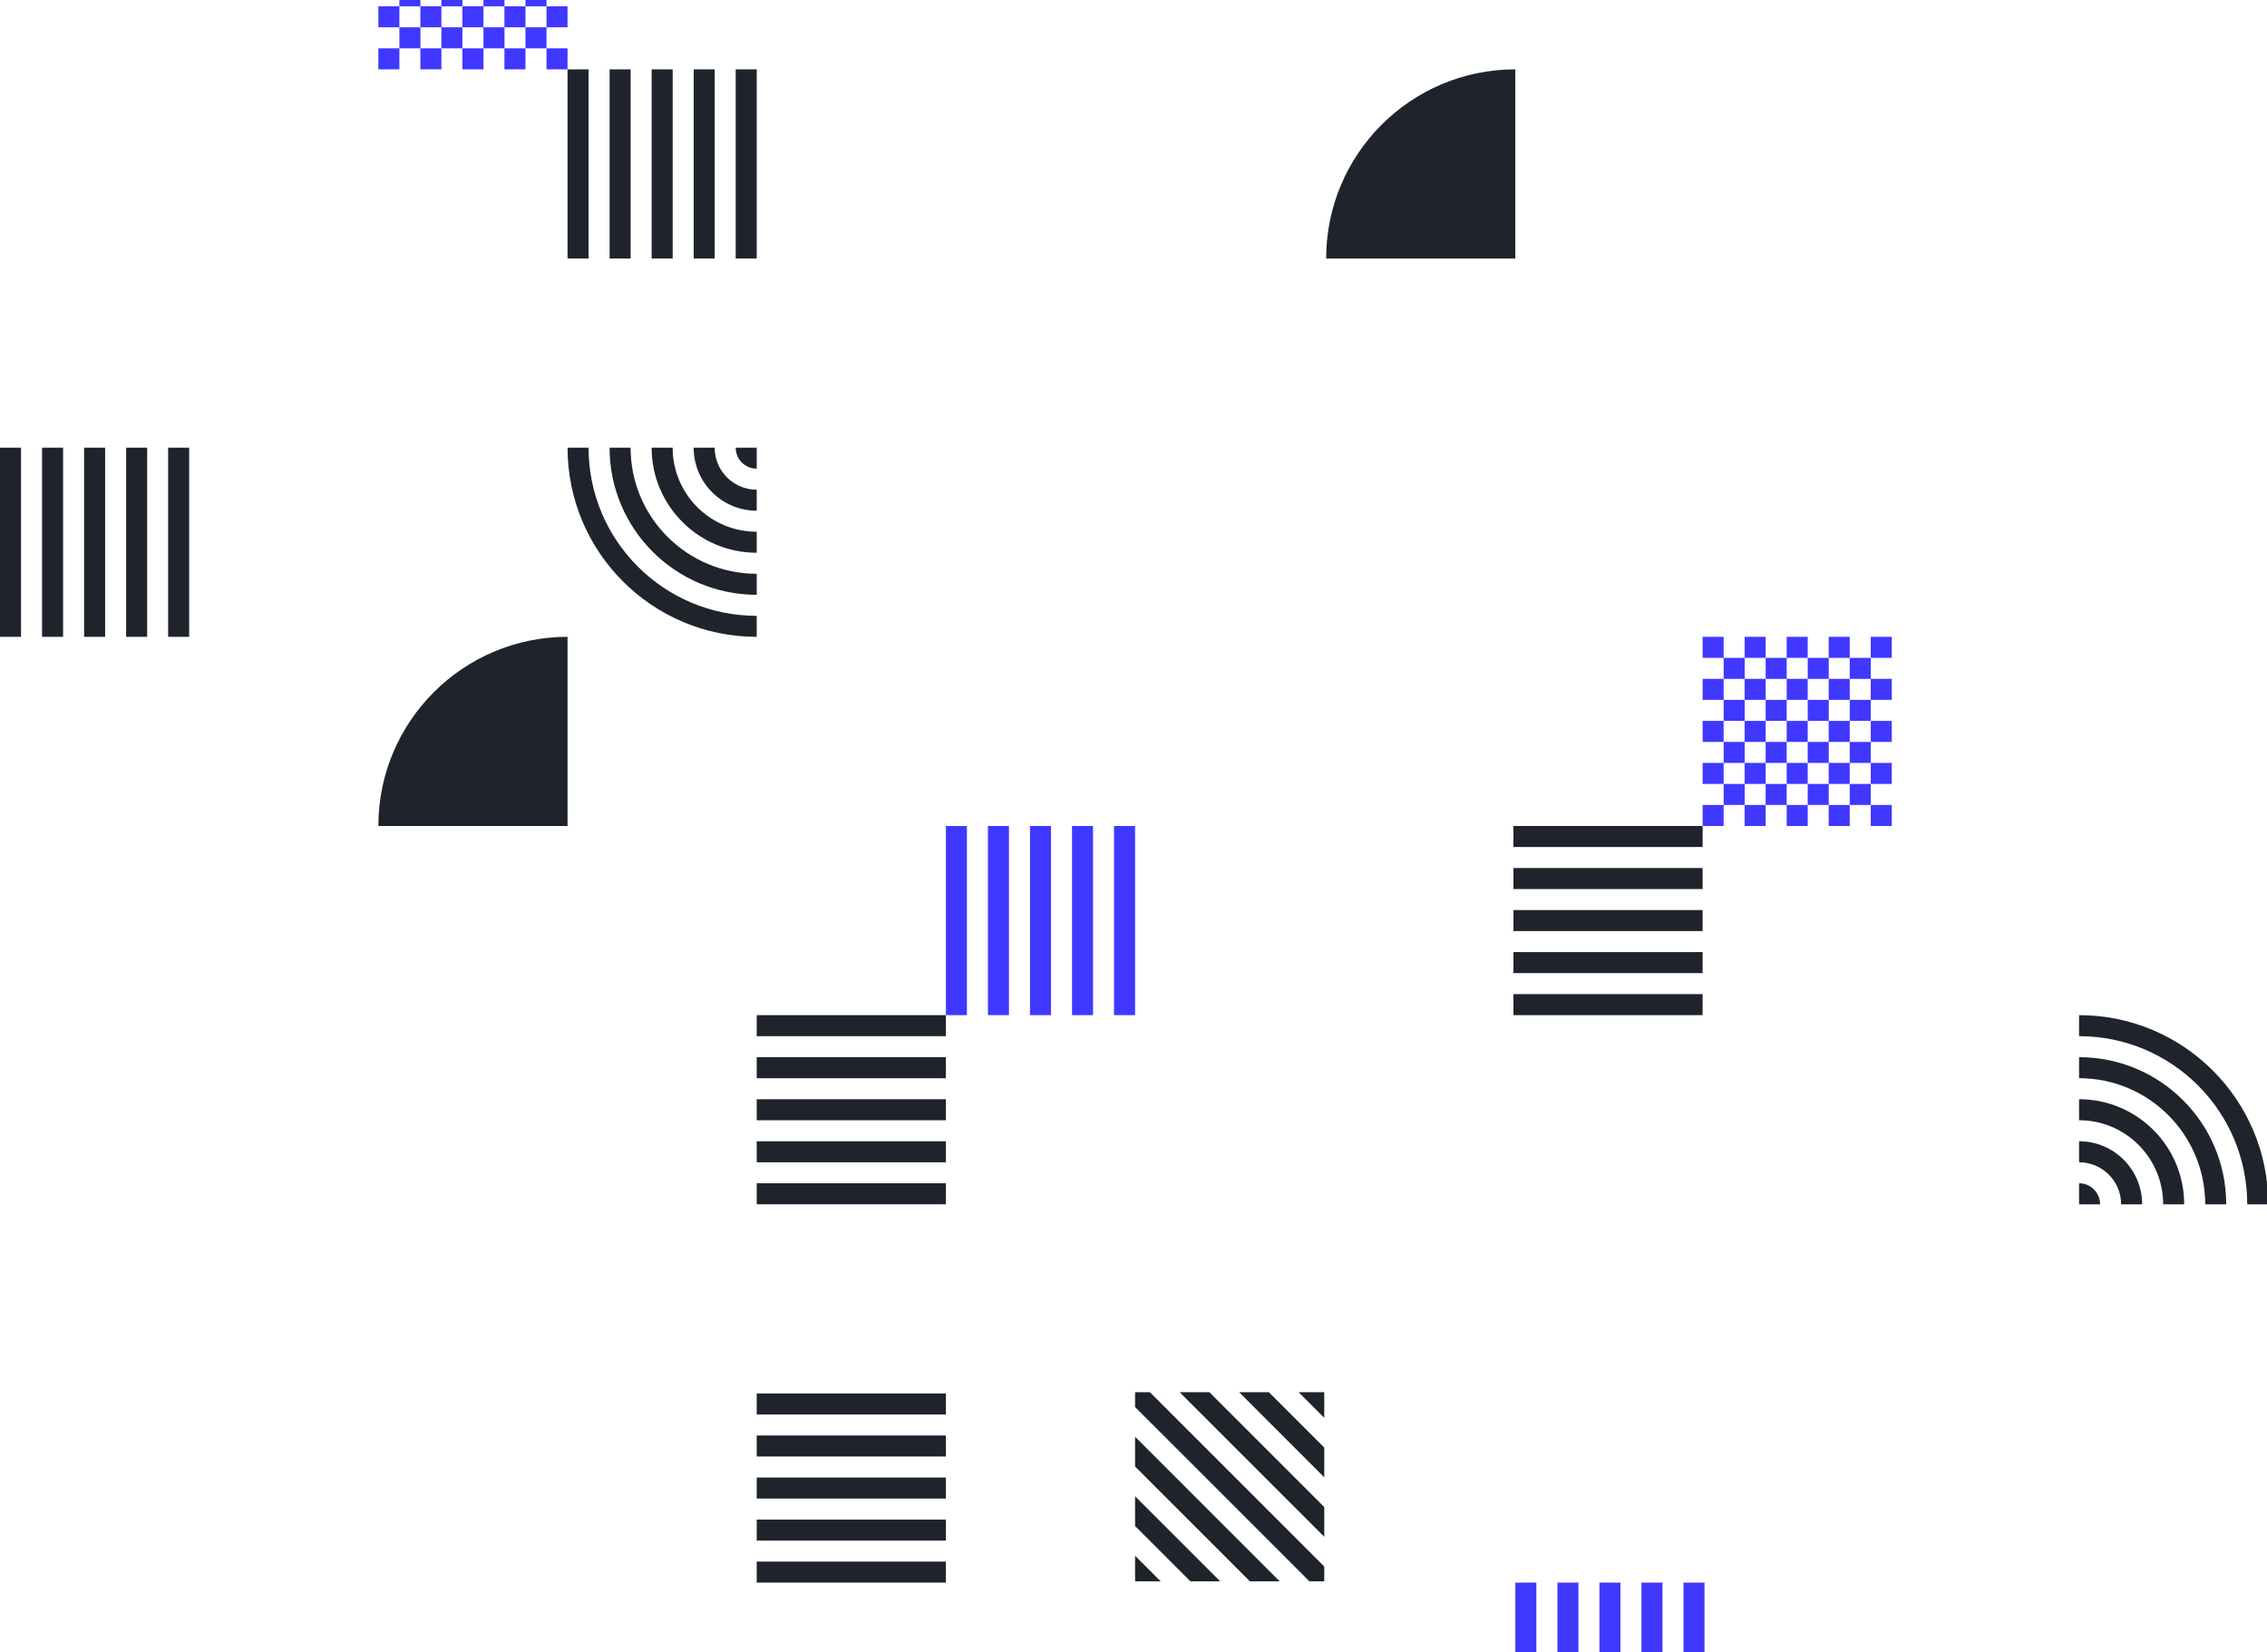 <svg width="719" height="524" viewBox="0 0 719 524" fill="none" xmlns="http://www.w3.org/2000/svg">
<path fill-rule="evenodd" clip-rule="evenodd" d="M586.66 241.99H580.007V235.337H586.66V228.667H580.007V221.997H586.66V215.343H593.33V208.674H586.66V215.327H580.007V208.674H586.66V202H579.99V208.67H573.337V215.323H566.667V208.67H559.997V215.323H553.344V208.67H559.997V202H553.327V208.67H546.674V202H540V208.67H546.67V215.323H540V221.994H546.67V228.663H540V235.333H546.67V242.003H553.323V248.657H559.993V242.003H566.663V248.657H573.334V242.003H579.987V248.657H586.657V242.003H593.327V235.333H586.657V241.99H586.66ZM546.67 248.66H540V241.99H546.67V248.66ZM566.663 208.67V202H573.334V208.67H566.663ZM586.66 221.994V228.663H593.33V221.994H586.66ZM553.323 215.34H546.67V221.994H553.323V215.34ZM553.34 248.66V255.33H559.993V248.66H566.663V255.33H573.334V248.66H580.004V255.33H586.657V248.66H593.327V255.33H586.657V262H579.987V255.33H573.334V262H566.663V255.33H559.993V262H553.323V255.33H546.67V262H540V255.33H546.67V248.66H553.34ZM579.987 235.337V228.667H573.334V235.337H579.987ZM566.663 235.337V241.99H573.334V235.337H566.663ZM559.993 235.337H566.663V228.667H559.993V235.337ZM559.993 235.337H553.34V241.99H559.993V235.337ZM559.993 221.994H553.34V228.663H559.993V221.994ZM566.663 221.994V215.34H559.993V221.994H566.663ZM573.337 221.994H566.667V228.663H573.337V221.994ZM573.337 221.994H579.99V215.34H573.337V221.994ZM553.323 228.663V235.333H546.67V228.663L553.323 228.663ZM600 208.67H593.33V202H600V208.67ZM593.33 221.994H600V215.323H593.33V221.994ZM600 235.337H593.33V228.667H600V235.337ZM593.33 248.66H600V241.99H593.33V248.66ZM593.33 262H600V255.33H593.33V262Z" fill="#4038FF"/>
<path fill-rule="evenodd" clip-rule="evenodd" d="M166.66 1.99H160.007V-4.663H166.66V-11.333H160.007V-18.003H166.66V-24.657H173.33V-31.326H166.66V-24.673H160.007V-31.326H166.66V-38H159.99V-31.33H153.337V-24.677H146.667V-31.33H139.997V-24.677H133.344V-31.33H139.997V-38H133.327V-31.33H126.674V-38H120V-31.33H126.67V-24.677H120V-18.006H126.67V-11.336H120V-4.667H126.67V2.003H133.323V8.657H139.993V2.003H146.663V8.657H153.334V2.003H159.987V8.657H166.657V2.003H173.327V-4.667H166.657V1.99H166.66ZM126.67 8.66H120V1.99H126.67V8.66ZM146.663 -31.33V-38H153.334V-31.33H146.663ZM166.66 -18.006V-11.336H173.33V-18.006H166.66ZM133.323 -24.66H126.67V-18.006H133.323V-24.66ZM133.34 8.66V15.33H139.993V8.66H146.663V15.33H153.334V8.66H160.004V15.33H166.657V8.66H173.327V15.33H166.657V22H159.987V15.33H153.334V22H146.663V15.33H139.993V22H133.323V15.33H126.67V22H120V15.33H126.67V8.66H133.34ZM159.987 -4.663V-11.333H153.334V-4.663H159.987ZM146.663 -4.663V1.99H153.334V-4.663H146.663ZM139.993 -4.663H146.663V-11.333H139.993V-4.663ZM139.993 -4.663H133.34V1.99H139.993V-4.663ZM139.993 -18.006H133.34V-11.336H139.993V-18.006ZM146.663 -18.006V-24.66H139.993V-18.006H146.663ZM153.337 -18.006H146.667V-11.336H153.337V-18.006ZM153.337 -18.006H159.99V-24.66H153.337V-18.006ZM133.323 -11.336V-4.667H126.67V-11.336L133.323 -11.336ZM180 -31.33H173.33V-38H180V-31.33ZM173.33 -18.006H180V-24.677H173.33V-18.006ZM180 -4.663H173.33V-11.333H180V-4.663ZM173.33 8.66H180V1.99H173.33V8.66ZM173.33 22H180V15.33H173.33V22Z" fill="#4038FF"/>
<path fill-rule="evenodd" clip-rule="evenodd" d="M353.33 262H360V322H353.33V262ZM346.667 262H340V322H346.667V262ZM333.334 262H326.667V322H333.334V262ZM313.333 262H320V322H313.333V262ZM306.667 262H300V322H306.667V262Z" fill="#4038FF"/>
<path fill-rule="evenodd" clip-rule="evenodd" d="M364.699 441.6H360V446.3L415.299 501.6H420V496.9L364.699 441.6ZM405.866 501.6H396.433L360 465.167V455.733L405.866 501.6ZM377.567 501.6H387L360 474.6V484.033L377.567 501.6ZM360 501.6V493.467L368.133 501.6H360ZM420 487.467V478.033L383.567 441.6H374.133L420 487.467ZM420 459.167V468.6L393 441.6H402.433L420 459.167ZM411.866 441.6L420 449.733V441.6H411.866Z" fill="#1F242C"/>
<path fill-rule="evenodd" clip-rule="evenodd" d="M300 495.33V502H240V495.33H300ZM300 488.667V482H240V488.667H300ZM300 475.333V468.667H240V475.333H300ZM300 455.333V462H240V455.333H300ZM300 448.667V442H240V448.667H300Z" fill="#1F242C"/>
<path fill-rule="evenodd" clip-rule="evenodd" d="M540 315.33V322H480V315.33H540ZM540 308.667V302H480V308.667H540ZM540 295.333V288.667H480V295.333H540ZM540 275.333V282H480V275.333H540ZM540 268.667V262H480V268.667H540Z" fill="#1F242C"/>
<path fill-rule="evenodd" clip-rule="evenodd" d="M300 328.67V322H240V328.67H300ZM300 348.673V355.343H240V348.673H300ZM300 368.677V362.007H240V368.677H300ZM300 382V375.33H240V382H300ZM300 335.34V342.01H240V335.34H300Z" fill="#1F242C"/>
<path fill-rule="evenodd" clip-rule="evenodd" d="M712.733 382H719.4C719.4 348.863 692.537 322 659.4 322V328.667C688.856 328.667 712.733 352.543 712.733 382ZM699.4 382H706.066C706.066 356.227 685.173 335.333 659.4 335.333V342C681.49 342 699.4 359.91 699.4 382ZM692.734 382H686.067C686.067 367.274 674.127 355.333 659.4 355.333V348.667C677.81 348.667 692.734 363.59 692.734 382ZM672.733 382H679.4C679.4 370.954 670.447 362 659.4 362V368.667C666.763 368.667 672.733 374.637 672.733 382ZM659.4 382H666.067C666.067 378.317 663.083 375.333 659.4 375.333V382Z" fill="#1F242C"/>
<path fill-rule="evenodd" clip-rule="evenodd" d="M186.667 142H180C180 175.137 206.863 202 240 202V195.333C210.543 195.333 186.667 171.457 186.667 142ZM200 142H193.333C193.333 167.773 214.227 188.667 240 188.667V182C217.91 182 200 164.09 200 142ZM206.667 142H213.334C213.334 156.727 225.273 168.667 240 168.667V175.333C221.59 175.333 206.667 160.41 206.667 142ZM226.667 142H220C220 153.047 228.953 162 240 162V155.333C232.637 155.333 226.667 149.363 226.667 142ZM240 142H233.333C233.333 145.683 236.317 148.667 240 148.667V142Z" fill="#1F242C"/>
<path d="M180 202V262H120C120 228.863 146.863 202 180 202Z" fill="#1F242C"/>
<path d="M480.6 22V82H420.6C420.6 48.863 447.464 22 480.6 22Z" fill="#1F242C"/>
<path fill-rule="evenodd" clip-rule="evenodd" d="M186.67 22H180V82H186.67V22ZM206.673 22H213.343V82H206.673V22ZM226.677 22H220.007V82H226.677V22ZM240 22H233.33V82H240V22ZM193.34 22H200.01V82H193.34V22Z" fill="#1F242C"/>
<path fill-rule="evenodd" clip-rule="evenodd" d="M6.67 142H0V202H6.67V142ZM26.673 142H33.343V202H26.673V142ZM46.677 142H40.007V202H46.677V142ZM60 142H53.33V202H60V142ZM13.34 142H20.01V202H13.34V142Z" fill="#1F242C"/>
<path fill-rule="evenodd" clip-rule="evenodd" d="M487.27 502H480.6V562H487.27V502ZM507.273 502H513.943V562H507.273V502ZM527.277 502H520.607V562H527.277V502ZM540.6 502H533.93V562H540.6V502ZM493.94 502H500.61V562H493.94V502Z" fill="#4038FF"/>
</svg>
